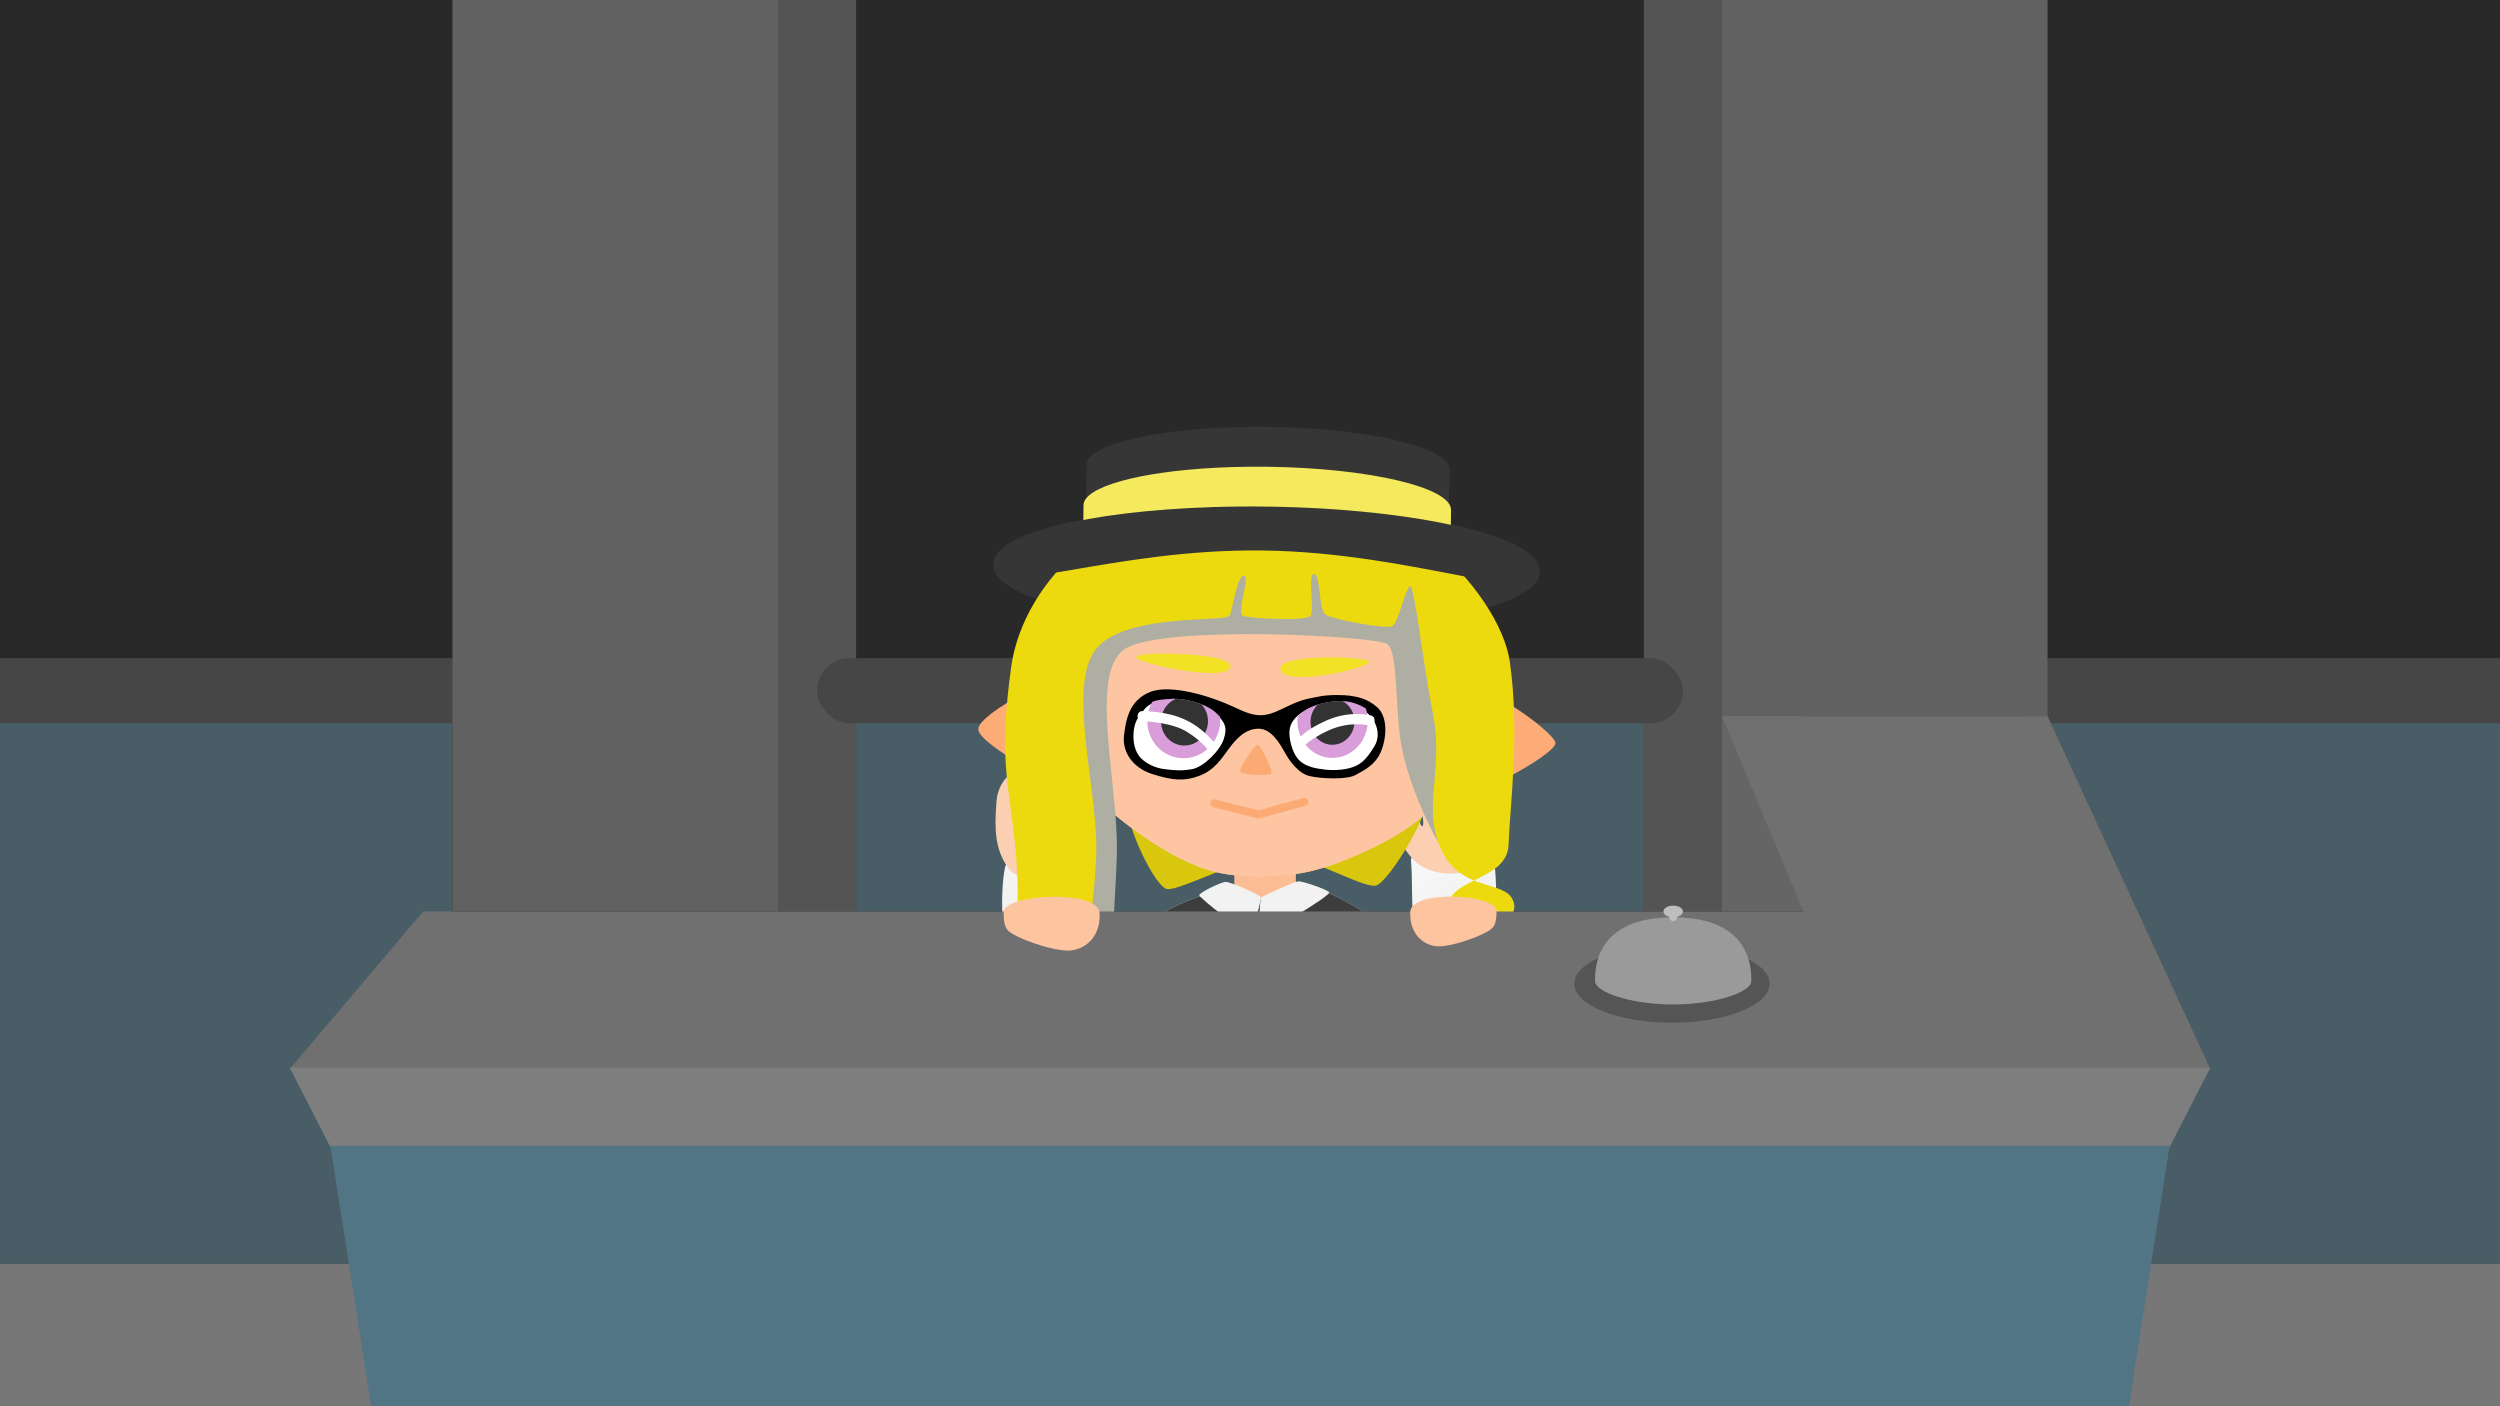 <svg
   viewBox="0 0 508 285.75"
   version="1.1"
   id="svg1"
   sodipodi:docname="info-center.svg"
   inkscape:version="1.3.2 (091e20ef0f, 2023-11-25, custom)"
   xmlns:inkscape="http://www.inkscape.org/namespaces/inkscape"
   xmlns:sodipodi="http://sodipodi.sourceforge.net/DTD/sodipodi-0.dtd"
   xmlns:xlink="http://www.w3.org/1999/xlink"
   xmlns="http://www.w3.org/2000/svg"
   xmlns:svg="http://www.w3.org/2000/svg"
   xmlns:rdf="http://www.w3.org/1999/02/22-rdf-syntax-ns#"
   xmlns:cc="http://creativecommons.org/ns#">
  <sodipodi:namedview
     id="namedview1"
     pagecolor="#ffffff"
     bordercolor="#666666"
     borderopacity="1.0"
     inkscape:showpageshadow="2"
     inkscape:pageopacity="0.0"
     inkscape:pagecheckerboard="0"
     inkscape:deskcolor="#d1d1d1"
     inkscape:document-units="px"
     inkscape:zoom="0.51339147"
     inkscape:cx="1124.8726"
     inkscape:cy="900.87201"
     inkscape:window-width="1920"
     inkscape:window-height="1004"
     inkscape:window-x="1920"
     inkscape:window-y="1080"
     inkscape:window-maximized="1"
     inkscape:current-layer="layer1" />
  <defs
     id="defs1">
    <linearGradient
       inkscape:collect="always"
       xlink:href="#linearGradient29"
       id="linearGradient11"
       gradientUnits="userSpaceOnUse"
       x1="41.728"
       y1="31.465"
       x2="32.837"
       y2="33.428" />
    <linearGradient
       id="linearGradient29"
       inkscape:collect="always">
      <stop
         style="stop-color:#fcfcfc;stop-opacity:1;"
         offset="0"
         id="stop29" />
      <stop
         style="stop-color:#ebebeb;stop-opacity:1;"
         offset="1"
         id="stop30" />
    </linearGradient>
    <linearGradient
       inkscape:collect="always"
       xlink:href="#linearGradient29"
       id="linearGradient20"
       gradientUnits="userSpaceOnUse"
       x1="41.728"
       y1="31.465"
       x2="32.837"
       y2="33.428" />
    <linearGradient
       inkscape:collect="always"
       xlink:href="#linearGradient27"
       id="linearGradient28"
       x1="33.179"
       y1="39.344"
       x2="46.193"
       y2="42.906"
       gradientUnits="userSpaceOnUse" />
    <linearGradient
       id="linearGradient27"
       inkscape:collect="always">
      <stop
         style="stop-color:#ebebeb;stop-opacity:1;"
         offset="0"
         id="stop27" />
      <stop
         style="stop-color:#cfcfcf;stop-opacity:1;"
         offset="1"
         id="stop28" />
    </linearGradient>
    <clipPath
       clipPathUnits="userSpaceOnUse"
       id="clipPath7">
      <path
         id="path9"
         style="fill:url(#linearGradient28);stroke-width:0.794;stroke-linecap:round;stroke-linejoin:round"
         d="m 42.175,29.426 c 1.133,0.327 3.575,1.927 3.779,2.163 0.205,0.236 1.714,3.62 1.785,4.158 0.071,0.537 -2.772,-0.821 -2.684,0.594 0.088,1.415 0.369,11.534 0.2,12.056 -0.169,0.522 -0.12,0.88 -0.965,0.936 -0.844,0.056 -10.952,-0.179 -11.051,-0.991 -0.099,-0.811 0.404,-11.625 0.296,-11.779 -0.108,-0.155 -2.471,-0.407 -2.674,-0.762 -0.203,-0.355 2.491,-4.467 2.868,-4.83 0.377,-0.363 2.257,-1.25 3.316,-1.418 1.059,-0.168 1.238,0.389 2.152,0.31 0.914,-0.079 1.846,-0.764 2.979,-0.437 z"
         sodipodi:nodetypes="zzzzzzzzzzzzz" />
    </clipPath>
    <clipPath
       clipPathUnits="userSpaceOnUse"
       id="clipPath36">
      <path
         id="path37"
         style="display:inline;fill:#ffffff;stroke-width:1.13;stroke-linecap:square;stroke-miterlimit:1.5;paint-order:fill markers stroke"
         inkscape:label="eye white right"
         d="m 35.738,34.887 c -0.122,0.142 -0.169,0.229 -0.181,0.4 -0.012,0.171 0.033,0.357 0.147,0.462 0.115,0.105 0.276,0.17 0.426,0.186 0.15,0.016 0.306,0.034 0.514,-0.004 0.208,-0.038 0.506,-0.333 0.573,-0.542 0.067,-0.21 0.012,-0.309 -0.162,-0.454 -0.174,-0.145 -0.554,-0.244 -0.813,-0.225 -0.259,0.019 -0.383,0.035 -0.505,0.178 z"
         sodipodi:nodetypes="zzzzzzzzzz" />
    </clipPath>
    <clipPath
       clipPathUnits="userSpaceOnUse"
       id="clipPath35">
      <path
         id="path36"
         style="display:inline;fill:#ffffff;stroke-width:1.182;stroke-linecap:square;stroke-miterlimit:1.5;paint-order:fill markers stroke"
         inkscape:label="eye white left"
         d="m 36.054,35.78 c 0.13,0.101 0.288,0.131 0.491,0.148 0.203,0.017 0.42,-0.003 0.586,-0.08 0.166,-0.076 0.257,-0.232 0.336,-0.352 0.078,-0.12 0.084,-0.285 -0.004,-0.441 -0.088,-0.156 -0.266,-0.271 -0.504,-0.325 -0.239,-0.054 -0.632,0.019 -0.828,0.134 -0.195,0.115 -0.294,0.24 -0.291,0.407 0.003,0.167 0.085,0.408 0.215,0.509 z"
         sodipodi:nodetypes="zzzzzzzzzz" />
    </clipPath>
    <linearGradient
       inkscape:collect="always"
       xlink:href="#linearGradient37"
       id="linearGradient38"
       x1="39.022"
       y1="41.14"
       x2="40.94"
       y2="50.312"
       gradientUnits="userSpaceOnUse" />
    <linearGradient
       id="linearGradient37"
       inkscape:collect="always">
      <stop
         style="stop-color:#ecda0e;stop-opacity:1;"
         offset="0"
         id="stop37" />
      <stop
         style="stop-color:#c5b70d;stop-opacity:1;"
         offset="1"
         id="stop38" />
    </linearGradient>
    <linearGradient
       inkscape:collect="always"
       xlink:href="#linearGradient27"
       id="linearGradient21"
       gradientUnits="userSpaceOnUse"
       x1="33.179"
       y1="39.344"
       x2="46.193"
       y2="42.906" />
  </defs>
  <g
     inkscape:label="Layer 1"
     inkscape:groupmode="layer"
     id="layer1">
    <rect
       style="fill:#292929;fill-opacity:1;stroke-width:1.058;stroke-linecap:round;stroke-linejoin:round;paint-order:stroke fill markers;z-index:-2"
       id="rect2"
       width="508"
       height="285.75"
       x="0"
       y="0" />
    <rect
       style="fill:#777777;fill-opacity:1;stroke-width:1.058;stroke-linecap:round;stroke-linejoin:round;paint-order:stroke fill markers"
       id="rect18"
       width="508"
       height="28.978"
       x="0"
       y="256.772" />
    <g
       id="g15"
       inkscape:label="railing"
       transform="translate(242.094)">
      <rect
         style="fill:#567480;fill-opacity:0.7;stroke-width:1.058;stroke-linecap:round;stroke-linejoin:round;paint-order:stroke fill markers"
         id="rect14"
         width="160.073"
         height="116.417"
         x="173.964"
         y="140.356"
         ry="0" />
      <rect
         style="fill:#464646;fill-opacity:1;stroke-width:1.058;stroke-linecap:round;stroke-linejoin:round;paint-order:stroke fill markers"
         id="rect15"
         width="175.948"
         height="13.229"
         x="166.026"
         y="133.741"
         ry="6.615" />
    </g>
    <g
       id="g17"
       inkscape:label="railing"
       transform="translate(-242.094)">
      <rect
         style="fill:#567480;fill-opacity:0.7;stroke-width:1.058;stroke-linecap:round;stroke-linejoin:round;paint-order:stroke fill markers"
         id="rect16"
         width="160.073"
         height="116.417"
         x="173.964"
         y="140.356"
         ry="0" />
      <rect
         style="fill:#464646;fill-opacity:1;stroke-width:1.058;stroke-linecap:round;stroke-linejoin:round;paint-order:stroke fill markers"
         id="rect17"
         width="175.948"
         height="13.229"
         x="166.026"
         y="133.741"
         ry="6.615" />
    </g>
    <g
       id="g8"
       inkscape:label="pillar"
       transform="matrix(1.25,0,0,1,-63.5,58.208)">
      <rect
         style="fill:#616161;fill-opacity:1;stroke-width:0.947;stroke-linecap:round;stroke-linejoin:round;paint-order:stroke fill markers"
         id="rect7"
         width="52.917"
         height="145.521"
         x="330.729"
         y="-58.208" />
      <rect
         style="fill:#545454;fill-opacity:1;stroke-width:0.947;stroke-linecap:round;stroke-linejoin:round;paint-order:stroke fill markers"
         id="rect8"
         width="12.7"
         height="185.208"
         x="318.029"
         y="-58.208" />
    </g>
    <g
       id="g10"
       inkscape:label="pillar"
       transform="matrix(-1.25,0,0,1,571.5,58.208)">
      <rect
         style="fill:#616161;fill-opacity:1;stroke-width:0.947;stroke-linecap:round;stroke-linejoin:round;paint-order:stroke fill markers"
         id="rect9"
         width="52.917"
         height="185.208"
         x="330.729"
         y="-58.208" />
      <rect
         style="fill:#545454;fill-opacity:1;stroke-width:0.947;stroke-linecap:round;stroke-linejoin:round;paint-order:stroke fill markers"
         id="rect10"
         width="12.7"
         height="185.208"
         x="318.029"
         y="-58.208" />
    </g>
    <g
       id="g12"
       inkscape:label="railing"
       style="z-index: -1">
      <rect
         style="fill:#567480;fill-opacity:0.7;stroke-width:1.058;stroke-linecap:round;stroke-linejoin:round;paint-order:stroke fill markers"
         id="rect12"
         width="160.073"
         height="44.853"
         x="173.964"
         y="140.356"
         ry="0" />
      <rect
         style="fill:#464646;fill-opacity:1;stroke-width:1.058;stroke-linecap:round;stroke-linejoin:round;paint-order:stroke fill markers"
         id="rect11"
         width="175.948"
         height="13.229"
         x="166.026"
         y="133.741"
         ry="6.615" />
    </g>
    <g
       id="arms"
       style="z-index:0">
      <g
         id="g11"
         inkscape:label="left"
         transform="matrix(-3.049,-3.115,-3.115,3.049,501.918,203.837)">
        <path
           id="path10"
           style="display:inline;fill:url(#linearGradient20);stroke-width:0.794;stroke-linecap:round;stroke-linejoin:round"
           d="m 32.447,31.624 c 0.855,-0.736 1.688,-1.533 2.38,-2.199 0.692,-0.666 1.571,-1.524 2.063,-1.73 0.492,-0.206 3.097,2.358 2.382,2.95 -0.716,0.592 -1.483,1.434 -2.381,2.158 -0.897,0.724 -3.157,3.145 -4.192,2.05 -1.036,-1.095 -1.107,-2.493 -0.252,-3.229 z"
           sodipodi:nodetypes="zzzzzzz" />
        <path
           id="path11"
           style="fill:#fbcfb2;fill-opacity:1;stroke-width:0.923;stroke-linecap:round;stroke-linejoin:round"
           d="m 36.937,28.222 c 0.209,-0.98 0.767,-1.607 1.832,-2.484 1.066,-0.877 2.481,-0.328 2.909,0.897 0.428,1.225 -1.715,2.31 -1.619,2.491 0.097,0.181 0.906,-0.703 1.235,0.097 0.329,0.8 -1.055,1.313 -2.148,1.3 -1.092,-0.014 -2.419,-1.321 -2.21,-2.301 z"
           sodipodi:nodetypes="zzzzzzz" />
      </g>
      <g
         id="g25"
         inkscape:label="right"
         transform="matrix(2.725,-3.589,3.589,2.725,3.793,232.837)">
        <path
           id="rect25"
           style="display:inline;fill:url(#linearGradient11);stroke-width:0.794;stroke-linecap:round;stroke-linejoin:round"
           d="m 32.317,31.607 c 0.855,-0.736 1.688,-1.533 2.38,-2.199 0.692,-0.666 1.751,-1.389 2.243,-1.594 0.492,-0.206 2.991,2.166 2.275,2.758 -0.716,0.592 -1.365,1.538 -2.262,2.263 -0.897,0.724 -2.982,3.324 -4.017,2.229 -1.036,-1.095 -1.474,-2.72 -0.619,-3.457 z"
           sodipodi:nodetypes="zzzzzzz" />
        <path
           id="rect26"
           style="fill:#fbcfb2;fill-opacity:1;stroke-width:0.901;stroke-linecap:round;stroke-linejoin:round"
           d="m 36.974,27.914 c 0.317,-0.926 0.932,-1.468 2.068,-2.193 1.136,-0.725 2.444,-0.027 2.715,1.212 0.271,1.238 -1.934,2.038 -1.862,2.225 0.072,0.187 0.961,-0.575 1.186,0.239 0.225,0.814 -1.178,1.149 -2.235,1.008 -1.057,-0.141 -2.19,-1.565 -1.873,-2.491 z"
           sodipodi:nodetypes="zzzzzzz" />
      </g>
    </g>
    <g
       id="integrelle"
       style="z-index:0">
      <g
         id="g9"
         inkscape:label="body"
         transform="matrix(4.011,0,0,4.011,98.768,62.673)">
        <path
           id="rect19720-1"
           style="display:inline;fill:#d8c70d;fill-opacity:1;stroke-width:0.157;stroke-linecap:round;stroke-linejoin:round;stroke-miterlimit:1.5;paint-order:fill markers stroke"
           d="m 33.485,36.698 c -0.025,-0.761 8.93,-0.886 9.07,-0.462 0.14,0.424 -1.049,2.592 -1.437,2.701 -0.388,0.109 -2.17,-0.892 -3.069,-0.828 -0.9,0.065 -2.882,1.217 -3.246,1.159 -0.363,-0.057 -1.294,-1.809 -1.318,-2.571 z"
           sodipodi:nodetypes="zzzzzz"
           transform="matrix(1.672,0.06,-0.06,1.672,-21.336,-38.331)" />
        <path
           id="rect11-3"
           style="fill:#fdbd94;stroke-width:0.794;stroke-linecap:round;stroke-linejoin:round"
           d="m 37.908,28.124 h 3.116 v 1.824 h -3.116 z" />
        <g
           id="g14"
           inkscape:label="shirt">
          <path
             id="rect10-6"
             style="fill:url(#linearGradient21);stroke-width:0.794;stroke-linecap:round;stroke-linejoin:round"
             d="m 42.175,29.426 c 1.133,0.327 3.575,1.927 3.779,2.163 0.205,0.236 1.714,3.62 1.785,4.158 0.071,0.537 -2.772,-0.821 -2.684,0.594 0.088,1.415 0.369,11.534 0.2,12.056 -0.169,0.522 -0.12,0.88 -0.965,0.936 -0.844,0.056 -10.952,-0.179 -11.051,-0.991 -0.099,-0.811 0.404,-11.625 0.296,-11.779 -0.108,-0.155 -2.471,-0.407 -2.674,-0.762 -0.203,-0.355 2.491,-4.467 2.868,-4.83 0.377,-0.363 2.257,-1.25 3.316,-1.418 1.059,-0.168 1.238,0.389 2.152,0.31 0.914,-0.079 1.846,-0.764 2.979,-0.437 z"
             sodipodi:nodetypes="zzzzzzzzzzzzz" />
          <path
             id="rect14-0"
             style="display:inline;fill:#3d3d3d;fill-opacity:1;stroke-width:0.794;stroke-linecap:round;stroke-linejoin:round"
             d="m 28.129,29.59 h 22.467 c 0,0 -0.81,8.243 -2.711,9.191 -1.901,0.948 -1.131,-1.496 -2.601,-1.261 -1.47,0.235 -1.038,4.157 -3.02,3.873 -1.982,-0.284 -0.912,-6.124 -3.049,-6.217 -2.137,-0.093 -1.59,3.965 -3.306,4.131 -1.717,0.166 -1.472,-2.536 -2.612,-2.543 -1.14,-0.007 -0.652,1.734 -2.003,1.448 -1.351,-0.286 -3.164,-8.623 -3.164,-8.623 z"
             sodipodi:nodetypes="cczzzzzzzc"
             inkscape:label="pattern"
             clip-path="url(#clipPath7)" />
        </g>
        <path
           id="rect12-6"
           style="fill:#f2f2f2;stroke-width:0.794;stroke-linecap:round;stroke-linejoin:round"
           d="m 36.131,29.726 c 0.002,-0.135 1.096,-0.66 1.333,-0.674 0.237,-0.014 1.816,0.688 1.801,0.795 -0.016,0.106 -0.363,1.71 -0.592,1.77 -0.229,0.06 -2.543,-1.756 -2.541,-1.891 z"
           sodipodi:nodetypes="zzzzz" />
        <path
           id="rect13"
           style="fill:#f2f2f2;stroke-width:0.794;stroke-linecap:round;stroke-linejoin:round"
           d="m 39.265,29.847 c 0.046,-0.063 1.694,-0.814 1.884,-0.827 0.19,-0.013 1.434,0.4 1.564,0.558 0.13,0.157 -3.374,2.252 -3.506,2.1 -0.132,-0.151 0.012,-1.768 0.058,-1.832 z"
           sodipodi:nodetypes="zzzzzz" />
      </g>
      <g
         id="g1"
         inkscape:label="boater bottom"
         transform="matrix(4.218,0.055,-0.055,4.218,89.851,64.855)">
        <g
           id="g2"
           inkscape:label="base"
           style="display:inline">
          <path
             id="path1"
             style="fill:#363636;stroke-width:0.794;stroke-linecap:round;stroke-linejoin:round"
             d="M 37.214,8.553 C 31.221,8.825 26.714,10.004 26.714,11.416 l 3e-6,0.106 c 0,1.614 5.888,2.923 13.151,2.923 7.263,0 13.151,-1.308 13.151,-2.922 l -1.7e-5,-0.106 c 0,-1.614 -5.888,-2.922 -13.151,-2.922 -0.908,0 -1.794,0.02 -2.651,0.059 z" />
        </g>
      </g>
      <g
         id="g12898-2-9"
         inkscape:label="head"
         transform="matrix(6.708,0.24,-0.24,6.708,13.189,-91.071)"
         style="display:inline">
        <path
           id="path12"
           style="display:inline;fill:#fdc8a5;fill-opacity:1;stroke-width:1.049;stroke-linecap:square;stroke-linejoin:round;stroke-miterlimit:1.5;paint-order:stroke fill markers"
           d="m 42.451,29.354 c 0.378,0.319 0.836,1.685 0.833,2.605 -0.004,0.92 0.481,1.995 0.415,2.705 -0.066,0.71 -0.356,0.672 -0.699,1.383 -0.343,0.711 -1.134,1.257 -1.921,1.686 -0.787,0.429 -1.736,0.85 -2.561,0.958 -0.825,0.107 -1.782,0.179 -2.64,-0.088 -0.858,-0.267 -1.86,-0.838 -2.803,-1.572 -0.944,-0.734 -1.48,-2.485 -1.239,-3.689 0.241,-1.204 0.612,-1.961 0.524,-2.879 -0.088,-0.918 0.304,-1.505 1.462,-1.651 1.159,-0.145 3.171,0.15 4.532,0.045 1.361,-0.105 2.981,-0.071 3.642,0.201 0.661,0.272 0.323,0.173 0.458,0.296 0,0 -0.378,-0.319 0,2e-6 z"
           inkscape:label="face"
           sodipodi:nodetypes="zzzzzzzzzzzzzsz" />
        <path
           id="path12850-2-2"
           style="fill:#fdc5a1;fill-opacity:1;stroke-width:1.049;stroke-linecap:square;stroke-linejoin:round;stroke-miterlimit:1.5;paint-order:stroke fill markers"
           d="m 42.451,29.354 c 0.378,0.319 0.836,1.685 0.833,2.605 -0.004,0.92 0.481,1.995 0.415,2.705 -0.066,0.71 -0.356,0.672 -0.699,1.383 -0.343,0.711 -1.134,1.257 -1.921,1.686 -0.787,0.429 -1.736,0.85 -2.561,0.958 -0.825,0.107 -1.782,0.179 -2.64,-0.088 -0.858,-0.267 -1.86,-0.838 -2.803,-1.572 -0.944,-0.734 -1.48,-2.485 -1.239,-3.689 0.241,-1.204 0.612,-1.961 0.524,-2.879 -0.088,-0.918 0.304,-1.505 1.462,-1.651 1.159,-0.145 3.171,0.15 4.532,0.045 1.361,-0.105 2.981,-0.071 3.642,0.201 0.661,0.272 0.323,0.173 0.458,0.296 0,0 -0.378,-0.319 0,2e-6 z"
           inkscape:label="face"
           sodipodi:nodetypes="zzzzzzzzzzzzzsz" />
        <path
           id="path12852-8-7"
           style="display:inline;fill:#fdac77;fill-opacity:1;stroke-width:1.058;stroke-linecap:square;stroke-linejoin:round;stroke-miterlimit:1.5;paint-order:stroke fill markers"
           inkscape:label="ear right"
           inkscape:transform-center-x="0.57222739"
           inkscape:transform-center-y="-0.00040558725"
           d="m 27.635,34.427 c -0.012,-0.422 1.805,-1.729 2.205,-1.41 0.401,0.319 0.206,2.735 0.001,2.873 -0.205,0.138 -2.195,-1.042 -2.207,-1.463 z"
           sodipodi:nodetypes="zzzz"
           transform="matrix(1.381,0,0,1.127,-9.256,-4.168)" />
        <path
           id="path12854-9-0"
           style="display:inline;fill:#fdac77;fill-opacity:1;stroke-width:1.32;stroke-linecap:square;stroke-linejoin:round;stroke-miterlimit:1.5;paint-order:stroke fill markers"
           inkscape:label="ear left"
           inkscape:transform-center-x="-0.57222699"
           inkscape:transform-center-y="-0.00040558725"
           d="m 46.385,34.426 c -0.024,-0.333 -2.698,-2.152 -3.435,-1.62 -0.737,0.532 -0.736,2.797 -0.002,3.237 0.734,0.44 3.461,-1.284 3.437,-1.617 z"
           sodipodi:nodetypes="zzzz" />
        <g
           id="g12888-7-9"
           inkscape:label="face feat"
           transform="matrix(1.021,0.025,-0.026,1.045,-1.302,-2.744)"
           style="stroke-width:1.04">
          <path
             id="path12860-1-3"
             style="display:inline;fill:#fcaa73;stroke-width:1.625;stroke-linecap:square;stroke-linejoin:round;stroke-miterlimit:1.5;paint-order:stroke fill markers"
             inkscape:label="nose"
             d="m 39.237,35.799 c -0.032,0.09 -0.871,0.109 -0.926,0.008 -0.056,-0.102 0.37,-0.805 0.462,-0.805 0.092,-1.4e-4 0.496,0.708 0.465,0.798 z"
             sodipodi:nodetypes="zzzz" />
          <g
             id="g30205"
             inkscape:label="eye"
             transform="matrix(-4.489,-0.085,-0.006,5.144,199.327,-118.067)"
             style="display:inline;stroke-width:1.04">
            <path
               id="rect29546"
               style="display:inline;fill:#000000;fill-opacity:1;stroke-width:0.51;stroke-linecap:square;stroke-miterlimit:1.5;paint-order:fill markers stroke"
               inkscape:label="eye patch"
               d="m 35.338,30.048 c 0.066,0.017 0.101,0.016 0.228,0.08 0.127,0.064 0.179,0.068 0.329,0.018 0.15,-0.049 0.427,-0.104 0.562,-0.047 0.136,0.058 0.147,0.171 0.153,0.257 0.005,0.085 -0.061,0.173 -0.201,0.202 -0.141,0.028 -0.217,0.027 -0.312,-0.011 -0.095,-0.038 -0.133,-0.098 -0.184,-0.166 -0.051,-0.068 -0.106,-0.119 -0.187,-0.125 -0.081,-0.006 -0.143,0.069 -0.18,0.118 -0.037,0.05 -0.102,0.116 -0.176,0.125 -0.074,0.01 -0.245,0.005 -0.301,-0.026 -0.056,-0.031 -0.127,-0.065 -0.159,-0.143 -0.032,-0.078 -0.033,-0.198 0.042,-0.247 0.075,-0.049 0.143,-0.05 0.185,-0.053 0.042,-0.002 0.135,0.002 0.202,0.018 z"
               sodipodi:nodetypes="zzzzzzzzzzzzzzzzz" />
            <g
               id="eye-open"
               style="stroke-width:1.04">
              <path
                 id="path35304"
                 style="display:inline;fill:#ffffff;stroke-width:0.381;stroke-linecap:square;stroke-miterlimit:1.5;paint-order:fill markers stroke"
                 inkscape:label="eye white right"
                 d="m 36.489,30.202 c 0.041,0.047 0.057,0.076 0.059,0.13 0.002,0.054 -0.017,0.112 -0.06,0.143 -0.043,0.031 -0.102,0.048 -0.156,0.05 -0.054,0.002 -0.11,0.005 -0.184,-0.012 -0.074,-0.016 -0.176,-0.115 -0.197,-0.183 -0.021,-0.068 4.58e-4,-0.098 0.065,-0.14 0.065,-0.042 0.203,-0.066 0.295,-0.055 0.093,0.011 0.137,0.019 0.178,0.066 z"
                 sodipodi:nodetypes="zzzzzzzzzz" />
              <path
                 id="path35306"
                 style="display:inline;fill:#ffffff;stroke-width:0.388;stroke-linecap:square;stroke-miterlimit:1.5;paint-order:fill markers stroke"
                 inkscape:label="eye white left"
                 d="m 35.44,30.419 c -0.046,0.029 -0.102,0.035 -0.172,0.037 -0.07,0.001 -0.145,-0.009 -0.201,-0.036 -0.056,-0.027 -0.086,-0.077 -0.111,-0.116 -0.025,-0.039 -0.025,-0.09 0.008,-0.137 0.033,-0.047 0.096,-0.079 0.179,-0.091 0.083,-0.012 0.218,0.018 0.284,0.057 0.066,0.039 0.098,0.08 0.094,0.132 -0.004,0.052 -0.035,0.125 -0.082,0.154 z"
                 sodipodi:nodetypes="zzzzzzzzzz" />
              <g
                 id="g35470"
                 inkscape:label="pupil"
                 transform="matrix(-0.359,-0.02,-0.015,0.316,49.845,19.884)"
                 style="display:inline;stroke-width:1.04"
                 mask="none"
                 clip-path="url(#clipPath36)">
                <path
                   id="path35360"
                   style="fill:#d99dd9;fill-opacity:1;stroke-width:1.101;stroke-linecap:square;stroke-linejoin:round;stroke-miterlimit:1.5;paint-order:stroke fill markers"
                   d="m 37.017,35.496 c -0.07,0.092 -0.166,0.169 -0.273,0.214 -0.107,0.045 -0.228,0.063 -0.344,0.049 -0.115,-0.014 -0.229,-0.06 -0.322,-0.129 -0.093,-0.069 -0.169,-0.167 -0.214,-0.273 -0.046,-0.106 -0.063,-0.229 -0.049,-0.344 0.014,-0.115 0.06,-0.23 0.129,-0.322 0.07,-0.092 0.166,-0.169 0.273,-0.214 0.107,-0.045 0.228,-0.063 0.344,-0.049 0.115,0.014 0.229,0.06 0.322,0.129 0.093,0.069 0.169,0.167 0.214,0.273 0.046,0.106 0.063,0.229 0.049,0.344 -0.014,0.115 -0.06,0.23 -0.129,0.322 z"
                   sodipodi:nodetypes="zzzzzzzzzzzzz"
                   mask="none" />
                <path
                   id="path35466"
                   style="fill:#333333;fill-opacity:1;stroke-width:0.946;stroke-linecap:square;stroke-linejoin:round;stroke-miterlimit:1.5;paint-order:stroke fill markers"
                   d="m 36.836,35.371 c -0.046,0.059 -0.109,0.107 -0.178,0.135 -0.069,0.028 -0.148,0.038 -0.222,0.028 -0.074,-0.01 -0.147,-0.041 -0.206,-0.086 -0.059,-0.046 -0.107,-0.109 -0.135,-0.178 -0.028,-0.069 -0.038,-0.148 -0.028,-0.222 0.01,-0.074 0.041,-0.148 0.086,-0.206 0.046,-0.059 0.109,-0.107 0.178,-0.135 0.069,-0.028 0.148,-0.038 0.222,-0.028 0.074,0.01 0.147,0.041 0.206,0.086 0.059,0.046 0.107,0.109 0.135,0.178 0.028,0.069 0.038,0.148 0.028,0.222 -0.01,0.074 -0.041,0.148 -0.086,0.206 z"
                   sodipodi:nodetypes="zzzzzzzzzzzzz"
                   mask="none" />
              </g>
              <g
                 id="g35479"
                 inkscape:label="pupil"
                 transform="matrix(-0.346,-0.019,-0.015,0.31,48.436,20.002)"
                 style="display:inline;stroke-width:1.04"
                 mask="none"
                 clip-path="url(#clipPath35)">
                <path
                   id="path35475"
                   style="fill:#d99dd9;fill-opacity:1;stroke-width:1.101;stroke-linecap:square;stroke-linejoin:round;stroke-miterlimit:1.5;paint-order:stroke fill markers"
                   d="m 37.152,35.477 c -0.07,0.092 -0.166,0.169 -0.273,0.214 -0.107,0.045 -0.228,0.063 -0.344,0.049 -0.115,-0.014 -0.229,-0.06 -0.322,-0.129 -0.093,-0.069 -0.169,-0.167 -0.214,-0.273 -0.046,-0.106 -0.063,-0.229 -0.049,-0.344 0.014,-0.115 0.06,-0.23 0.129,-0.322 0.07,-0.092 0.166,-0.169 0.273,-0.214 0.107,-0.045 0.228,-0.063 0.344,-0.049 0.115,0.014 0.229,0.06 0.322,0.129 0.093,0.069 0.169,0.167 0.214,0.273 0.046,0.106 0.063,0.229 0.049,0.344 -0.014,0.115 -0.06,0.23 -0.129,0.322 z"
                   sodipodi:nodetypes="zzzzzzzzzzzzz"
                   mask="none" />
                <path
                   id="path35477"
                   style="fill:#333333;fill-opacity:1;stroke-width:0.917;stroke-linecap:square;stroke-linejoin:round;stroke-miterlimit:1.5;paint-order:stroke fill markers"
                   d="m 36.944,35.345 c -0.044,0.057 -0.105,0.104 -0.173,0.131 -0.067,0.027 -0.143,0.037 -0.215,0.027 -0.072,-0.01 -0.143,-0.04 -0.2,-0.084 -0.057,-0.044 -0.104,-0.106 -0.131,-0.173 -0.028,-0.067 -0.037,-0.144 -0.027,-0.215 0.01,-0.071 0.039,-0.143 0.084,-0.2 0.044,-0.057 0.105,-0.104 0.173,-0.131 0.067,-0.027 0.143,-0.037 0.215,-0.027 0.072,0.01 0.143,0.04 0.2,0.084 0.057,0.044 0.104,0.106 0.131,0.173 0.028,0.067 0.037,0.144 0.027,0.215 -0.01,0.071 -0.039,0.143 -0.084,0.2 z"
                   sodipodi:nodetypes="zzzzzzzzzzzzz"
                   mask="none" />
              </g>
            </g>
            <g
               id="eye-close"
               style="stroke-width:1.04">
              <path
                 id="rect7-6"
                 style="display:inline;fill:none;stroke:#ffffff;stroke-width:0.057;stroke-linecap:round;stroke-linejoin:round;stroke-dasharray:none"
                 d="m 36.5,30.238 c 0,0 -0.158,-0.009 -0.276,0.027 -0.119,0.036 -0.2,0.117 -0.2,0.117 0,0 0.082,-0.078 0.2,-0.117 0.118,-0.039 0.276,-0.027 0.276,-0.027 z"
                 sodipodi:nodetypes="czczc" />
              <path
                 id="path8"
                 style="display:inline;fill:none;stroke:#ffffff;stroke-width:0.057;stroke-linecap:round;stroke-linejoin:round;stroke-dasharray:none"
                 d="m 34.993,30.16 c 0,0 0.134,-0.02 0.28,0.047 0.146,0.067 0.177,0.121 0.177,0.121 0,0 -0.03,-0.052 -0.177,-0.121 -0.147,-0.069 -0.28,-0.047 -0.28,-0.047 z"
                 sodipodi:nodetypes="czczc" />
            </g>
          </g>
          <g
             id="g12886-0-0"
             inkscape:label="lashes"
             transform="matrix(-4.507,-0.236,-0.236,4.507,208.552,-93.541)"
             style="display:inline;stroke-width:1.04">
            <path
               id="path12882-3-2"
               style="display:inline;fill:#f2e226;fill-opacity:1;stroke-width:0.542;stroke-linecap:square;stroke-miterlimit:1.5;paint-order:fill markers stroke"
               inkscape:label="right"
               d="m 35.982,29.918 c -0.058,0.105 -0.59,-0.088 -0.571,-0.12 0.019,-0.032 0.629,0.015 0.571,0.12 z"
               sodipodi:nodetypes="zzz" />
            <path
               id="path12884-6-3"
               style="display:inline;fill:#f2e226;fill-opacity:1;stroke-width:0.55;stroke-linecap:square;stroke-miterlimit:1.5;paint-order:fill markers stroke"
               inkscape:label="left"
               d="m 36.313,29.937 c 0.03,0.1 0.627,0.039 0.621,2.99e-4 -0.006,-0.039 -0.651,-0.101 -0.621,-2.99e-4 z"
               sodipodi:nodetypes="zzz" />
          </g>
          <path
             id="rect25600-7"
             style="display:inline;fill:#fcaa73;stroke:#fcaa73;stroke-width:0.233;stroke-linecap:round;stroke-linejoin:round;stroke-miterlimit:1.5;stroke-dasharray:none;stroke-opacity:1;paint-order:fill markers stroke"
             d="m 40.261,36.571 -1.342,0.441 -1.325,-0.244 1.325,0.244 z"
             sodipodi:nodetypes="ccccc" />
          <path
             id="path2"
             style="display:none;fill:#2d1f15;stroke-width:0.103"
             transform="matrix(0.998,-0.059,0.062,0.998,0,0)"
             d="m 36.886,39.049 a 0.343,0.436 0 0 1 -0.343,0.436 0.343,0.436 0 0 1 -0.343,-0.436 0.343,0.436 0 0 1 0.343,-0.436 0.343,0.436 0 0 1 0.343,0.436 z" />
        </g>
        <g
           id="g12896-1-7"
           inkscape:label="hair">
          <path
             id="path12890-0-3"
             style="display:inline;fill:#aeaea3;stroke-width:1.058;stroke-linecap:square;stroke-linejoin:round;stroke-miterlimit:1.5;paint-order:stroke fill markers"
             d="m 41.59,29.645 c 1.481,0.454 0.467,0.157 1.177,1.145 0.71,0.988 2.149,4.387 1.918,5.646 -0.231,1.259 -0.953,2.134 -1.435,1.554 -0.482,-0.58 -1.253,-2.137 -1.511,-3.265 -0.259,-1.128 -0.203,-2.865 -0.543,-3.108 -0.34,-0.243 -6.919,-0.356 -7.964,0.445 -1.045,0.802 -0.014,4.122 0.002,6.192 0.017,2.07 -0.191,5.182 -0.046,6.567 0.145,1.386 0.775,1.188 0.977,3.375 0.203,2.187 -0.291,2.635 -0.75,3.483 -0.459,0.848 -2.478,-1.456 -2.307,-10.275 0.171,-8.819 0.329,-9.966 2.664,-11.762 2.334,-1.797 6.337,-0.452 7.818,0.003 z"
             sodipodi:nodetypes="zzzzzzzzzzzzzzz"
             inkscape:label="hair under" />
          <path
             id="path12892-6-6"
             style="fill:url(#linearGradient38);fill-opacity:1;stroke-width:1.058;stroke-linecap:square;stroke-linejoin:round;stroke-miterlimit:1.5;paint-order:stroke fill markers"
             d="m 36.877,26.821 c 4.095,-0.45 7.654,3.046 8.04,5.203 0.386,2.157 0.154,4.391 0.159,5.516 0.005,1.125 -1.815,1.077 -1.744,1.976 0.071,0.899 2.152,0.514 2.229,1.381 0.077,0.867 -1.839,1.029 -1.83,1.858 0.009,0.829 1.626,1.003 1.915,1.471 0.29,0.469 0.438,0.871 -0.011,1.057 -0.449,0.186 -0.576,-0.522 -0.702,-0.494 -0.126,0.027 -0.131,0.692 -0.593,0.714 -0.462,0.022 -0.4,-0.679 -0.164,-1.241 0.237,-0.561 1.597,-0.881 1.512,-1.717 -0.085,-0.836 -2.144,-0.622 -2.201,-1.478 -0.057,-0.855 1.979,-0.927 1.822,-1.713 -0.157,-0.787 -1.572,-0.261 -2.246,-1.542 -0.674,-1.28 -0.015,-2.401 -0.413,-4.117 -0.398,-1.716 -0.705,-3.921 -0.84,-3.853 -0.135,0.068 -0.312,1.149 -0.502,1.232 -0.19,0.083 -1.806,-0.141 -2.023,-0.288 -0.217,-0.147 -0.188,-1.245 -0.393,-1.212 -0.205,0.033 0.086,1.125 -0.072,1.281 -0.157,0.156 -1.802,0.131 -2.022,0.064 -0.221,-0.066 0.193,-1.266 -0.023,-1.223 -0.216,0.042 -0.294,1.008 -0.384,1.222 -0.09,0.214 -2.927,0.032 -3.911,1.043 -0.984,1.011 0.024,4.044 0.126,6.053 0.102,2.009 -0.805,7.734 -0.661,9.875 0.144,2.141 1.807,3.534 1.469,3.789 -0.338,0.255 -0.931,0.771 -1.855,0.618 -0.925,-0.153 -1.641,-1.586 -1.943,-3.234 -0.303,-1.648 0.117,-3.349 0.399,-5.256 0.282,-1.907 0.394,-3.962 0.115,-5.827 -0.279,-1.865 -0.563,-2.575 -0.296,-5.255 0.267,-2.68 2.948,-5.454 7.043,-5.904 z"
             sodipodi:nodetypes="zzzzzzzzzzzzzzzzzzzzzzzzzzzzzzzzzzz"
             inkscape:label="hair" />
          <path
             id="path12894-3-1"
             style="fill:#333333;stroke-width:1.058;stroke-linecap:square;stroke-linejoin:round;stroke-miterlimit:1.5;paint-order:stroke fill markers"
             d="m 43.986,43.248 c 0.296,-0.105 1.073,-0.3 1.513,-0.024 0.147,0.092 -0.335,0.198 -0.334,0.371 0.001,0.197 0.436,0.384 0.28,0.505 -0.353,0.272 -0.848,0.282 -1.28,0.044 -0.147,-0.081 0.347,-0.308 0.299,-0.47 -0.051,-0.175 -0.653,-0.364 -0.478,-0.426 z"
             sodipodi:nodetypes="sssssss"
             inkscape:label="hair tie" />
        </g>
      </g>
      <g
         id="g16"
         inkscape:label="boater top"
         transform="matrix(2.174,-0.092,0.092,2.174,163.552,85.206)">
        <g
           id="g3"
           inkscape:label="top"
           transform="matrix(1.286,0.071,-0.071,1.286,-7.216,-15.003)">
          <path
             id="ellipse2"
             style="fill:#363636;stroke-width:0.794;stroke-linecap:round;stroke-linejoin:round"
             d="m 36.109,11.563 c -5.433,0.359 -9.395,1.478 -9.395,2.802 l 1.46e-4,6.36 c 0,-1.614 5.888,-2.922 13.151,-2.922 7.263,0 13.151,1.309 13.151,2.923 l -1.68e-4,-6.361 c 0,-1.614 -5.888,-2.922 -13.151,-2.922 -0.908,0 -1.794,0.02 -2.651,0.059 -0.375,0.017 -0.743,0.037 -1.106,0.061 z" />
        </g>
        <g
           id="g5"
           inkscape:label="ribbon"
           transform="matrix(-1.303,-0.072,0.072,-1.303,93.247,39.935)">
          <path
             id="ellipse5"
             style="fill:#f5e95d;fill-opacity:1;stroke-width:0.794;stroke-linecap:round;stroke-linejoin:round"
             d="m 43.621,23.526 c 5.433,-0.359 9.396,-1.478 9.396,-2.802 l -8.9e-5,-3.412 c 10e-7,1.614 -5.888,2.922 -13.151,2.922 -7.263,0 -13.152,-1.308 -13.152,-2.922 l 8.9e-5,3.412 c 0,1.614 5.888,2.922 13.151,2.922 0.908,0 1.794,-0.02 2.651,-0.059 0.375,-0.017 0.743,-0.037 1.105,-0.061 z" />
        </g>
        <g
           id="g17-1"
           inkscape:label="base"
           style="display:inline"
           transform="matrix(1.936,0.108,-0.108,1.936,-33.448,-10.78)">
          <path
             id="path17"
             style="display:inline;fill:#363636;stroke-width:0.794;stroke-linecap:round;stroke-linejoin:round"
             d="M 37.214,8.553 C 31.221,8.825 26.714,10.004 26.714,11.416 l 3e-6,0.106 c 0,1.614 5.707,-0.912 12.971,-0.912 7.263,0 13.332,2.526 13.332,0.912 l -1.7e-5,-0.106 c 0,-1.614 -5.888,-2.922 -13.151,-2.922 -0.908,0 -1.794,0.02 -2.651,0.059 z"
             sodipodi:nodetypes="sccsccss" />
        </g>
      </g>
    </g>
    <g
       id="g4"
       inkscape:label="counter"
       transform="matrix(1.25,0,0,1,-63.5,58.208)">
      <rect
         style="fill:#656565;fill-opacity:1;stroke-width:0.947;stroke-linecap:round;stroke-linejoin:round;paint-order:stroke fill markers"
         id="rect6"
         width="13.229"
         height="39.688"
         x="330.729"
         y="87.312" />
      <path
         id="rect1"
         style="fill:#707070;fill-opacity:1;stroke-width:1.058;stroke-linecap:round;stroke-linejoin:round;paint-order:stroke fill markers"
         d="M 119.592,127 164.042,127 H 343.958 L 330.729,87.312 h 52.917 l 26.458,71.702 H 97.896 Z"
         sodipodi:nodetypes="cccccccc" />
      <path
         id="rect3"
         style="fill:#7e7e7e;fill-opacity:1;stroke-width:1.058;stroke-linecap:round;stroke-linejoin:round;paint-order:stroke fill markers"
         d="M 97.896,158.75 H 410.104 l -6.615,16.14 H 104.51 Z"
         sodipodi:nodetypes="ccccc" />
      <path
         id="rect4"
         style="fill:#527585;stroke-width:1.058;stroke-linecap:round;stroke-linejoin:round;paint-order:stroke fill markers;fill-opacity:1"
         d="M 104.51,174.625 H 403.49 L 396.875,227.542 H 111.125 Z"
         sodipodi:nodetypes="ccccc" />
    </g>
    <g
       id="bell"
       transform="matrix(1.5,0,0,1.5,-151.94,-105.396)">
      <ellipse
         style="fill:#555555;fill-opacity:1;stroke-width:1.058;stroke-linecap:round;stroke-linejoin:round;paint-order:stroke fill markers"
         id="path18"
         cx="327.786"
         cy="203.514"
         rx="13.229"
         ry="5.292" />
      <path
         id="path19"
         style="fill:#9a9a9a;stroke-width:1.058;stroke-linecap:round;stroke-linejoin:round;paint-order:stroke fill markers;fill-opacity:1"
         d="m 338.536,203.171 c 0,1.461 -4.738,3.166 -10.583,3.166 -5.845,0 -10.583,-1.705 -10.583,-3.166 -1e-5,-1.461 -0.158,-8.642 10.583,-8.642 10.741,0 10.583,7.18 10.583,8.642 z"
         sodipodi:nodetypes="zszzz" />
      <rect
         style="fill:#bebebe;fill-opacity:1;stroke-width:1.058;stroke-linecap:round;stroke-linejoin:round;paint-order:stroke fill markers"
         id="rect20"
         width="1.058"
         height="1.323"
         x="327.424"
         y="193.736"
         ry="0.529" />
      <ellipse
         style="fill:#bebebe;fill-opacity:1;stroke-width:1.058;stroke-linecap:round;stroke-linejoin:round;paint-order:stroke fill markers"
         id="path20"
         cx="327.953"
         cy="193.736"
         rx="1.323"
         ry="0.794" />
    </g>
    <g
       id="hands"
       transform="matrix(5.502,1.284,-1.336,5.289,184.141,-31.041)">
      <g
         id="g9396-0"
         inkscape:label="left"
         style="display:none">
        <path
           id="rect9053-9"
           style="fill:#fdbe96;stroke-width:0.275;stroke-linecap:round;stroke-linejoin:round;paint-order:fill markers stroke"
           d="m 25.834,34.186 c 0.055,-0.067 0.634,-0.251 0.772,-0.188 0.138,0.064 0.4,1.317 0.348,1.435 -0.051,0.118 -0.717,0.214 -0.772,0.188 -0.055,-0.027 -0.261,-1.031 -0.261,-1.031 l -0.191,0.046 c 0,0 0.048,-0.384 0.103,-0.451 z"
           sodipodi:nodetypes="zzzzccz" />
        <path
           id="rect9331-3"
           style="fill:#fdbe96;stroke-width:0.275;stroke-linecap:round;stroke-linejoin:round;paint-order:fill markers stroke"
           transform="rotate(-13.65)"
           d="m 17.988,39.328 c 0.04,-0.046 0.726,-0.1 0.795,0 0.069,0.1 0.087,1.448 0.012,1.545 -0.075,0.097 -0.773,0.088 -0.795,0 -0.022,-0.088 -0.02,-1.143 -0.02,-1.143 h -0.137 c 0,0 0.105,-0.356 0.145,-0.402 z"
           sodipodi:nodetypes="zzzzccz" />
        <path
           id="rect9335-6"
           style="fill:#fdbe96;stroke-width:0.275;stroke-linecap:round;stroke-linejoin:round;paint-order:fill markers stroke"
           d="m 28.487,33.589 c 0.031,-0.049 0.58,-0.185 0.665,-0.137 0.085,0.048 0.355,1.162 0.307,1.263 -0.048,0.101 -0.575,0.22 -0.665,0.137 -0.089,-0.083 -0.224,-0.905 -0.224,-0.905 l -0.105,0.025 c 0,0 -0.009,-0.335 0.022,-0.384 z"
           sodipodi:nodetypes="zzzzcczz" />
        <path
           id="path9368-0"
           style="fill:#fdbe96;stroke-width:0.275;stroke-linecap:round;stroke-linejoin:round;paint-order:fill markers stroke"
           d="m 27.669,33.766 c 0.055,-0.067 0.545,-0.246 0.683,-0.182 0.138,0.064 0.401,1.275 0.35,1.394 -0.051,0.118 -0.628,0.209 -0.683,0.182 -0.055,-0.027 -0.244,-1.02 -0.244,-1.02 l -0.147,0.036 c 0,0 -0.014,-0.342 0.04,-0.409 z"
           sodipodi:nodetypes="zzzzcczz"
           inkscape:label="path9368" />
      </g>
      <g
         id="g9406-6"
         inkscape:label="right"
         transform="matrix(-0.889,0.459,0.459,0.889,23.941,-5.814)"
         style="display:none">
        <path
           id="path9398-2"
           style="fill:#fdbe96;stroke-width:0.275;stroke-linecap:round;stroke-linejoin:round;paint-order:fill markers stroke"
           d="m 25.834,34.186 c 0.055,-0.067 0.634,-0.251 0.772,-0.188 0.138,0.064 0.4,1.317 0.348,1.435 -0.051,0.118 -0.717,0.214 -0.772,0.188 -0.055,-0.027 -0.261,-1.031 -0.261,-1.031 l -0.191,0.046 c 0,0 0.048,-0.384 0.103,-0.451 z"
           sodipodi:nodetypes="zzzzccz" />
        <path
           id="path9400-6"
           style="fill:#fdbe96;stroke-width:0.275;stroke-linecap:round;stroke-linejoin:round;paint-order:fill markers stroke"
           transform="rotate(-13.65)"
           d="m 17.988,39.328 c 0.04,-0.046 0.726,-0.1 0.795,0 0.069,0.1 0.087,1.448 0.012,1.545 -0.075,0.097 -0.773,0.088 -0.795,0 -0.022,-0.088 -0.02,-1.143 -0.02,-1.143 h -0.137 c 0,0 0.105,-0.356 0.145,-0.402 z"
           sodipodi:nodetypes="zzzzccz" />
        <path
           id="path9402-1"
           style="fill:#fdbe96;stroke-width:0.275;stroke-linecap:round;stroke-linejoin:round;paint-order:fill markers stroke"
           d="m 28.487,33.589 c 0.031,-0.049 0.58,-0.185 0.665,-0.137 0.085,0.048 0.355,1.162 0.307,1.263 -0.048,0.101 -0.575,0.22 -0.665,0.137 -0.089,-0.083 -0.224,-0.905 -0.224,-0.905 l -0.105,0.025 c 0,0 -0.009,-0.335 0.022,-0.384 z"
           sodipodi:nodetypes="zzzzcczz" />
        <path
           id="path9404-8"
           style="fill:#fdbe96;stroke-width:0.275;stroke-linecap:round;stroke-linejoin:round;paint-order:fill markers stroke"
           d="m 27.669,33.766 c 0.055,-0.067 0.545,-0.246 0.683,-0.182 0.138,0.064 0.401,1.275 0.35,1.394 -0.051,0.118 -0.628,0.209 -0.683,0.182 -0.055,-0.027 -0.244,-1.02 -0.244,-1.02 l -0.147,0.036 c 0,0 -0.014,-0.342 0.04,-0.409 z"
           sodipodi:nodetypes="zzzzcczz"
           inkscape:label="path9368" />
      </g>
      <path
         id="rect7-5"
         style="display:inline;fill:#fdc4a0;fill-opacity:1;stroke-width:0.093;stroke-linecap:round;stroke-linejoin:round"
         d="m 12.776,37.807 c -0.155,-0.644 3.116,-1.656 3.365,-0.758 0.249,0.898 -0.241,1.471 -0.767,1.608 -0.526,0.138 -1.544,0.012 -1.911,-0.083 -0.368,-0.096 -0.531,-0.123 -0.687,-0.767 z"
         sodipodi:nodetypes="zzzzz" />
      <path
         id="path8-3"
         style="display:inline;fill:#fdc4a0;fill-opacity:1;stroke-width:0.085;stroke-linecap:round;stroke-linejoin:round"
         d="m 29.957,33.584 c -0.146,-0.595 -3.175,-0.06 -2.998,0.783 0.177,0.843 0.807,1.11 1.284,1.003 0.477,-0.107 1.235,-0.635 1.488,-0.868 0.253,-0.232 0.372,-0.323 0.226,-0.919 z"
         sodipodi:nodetypes="zzzzz" />
    </g>
  </g>
</svg>
